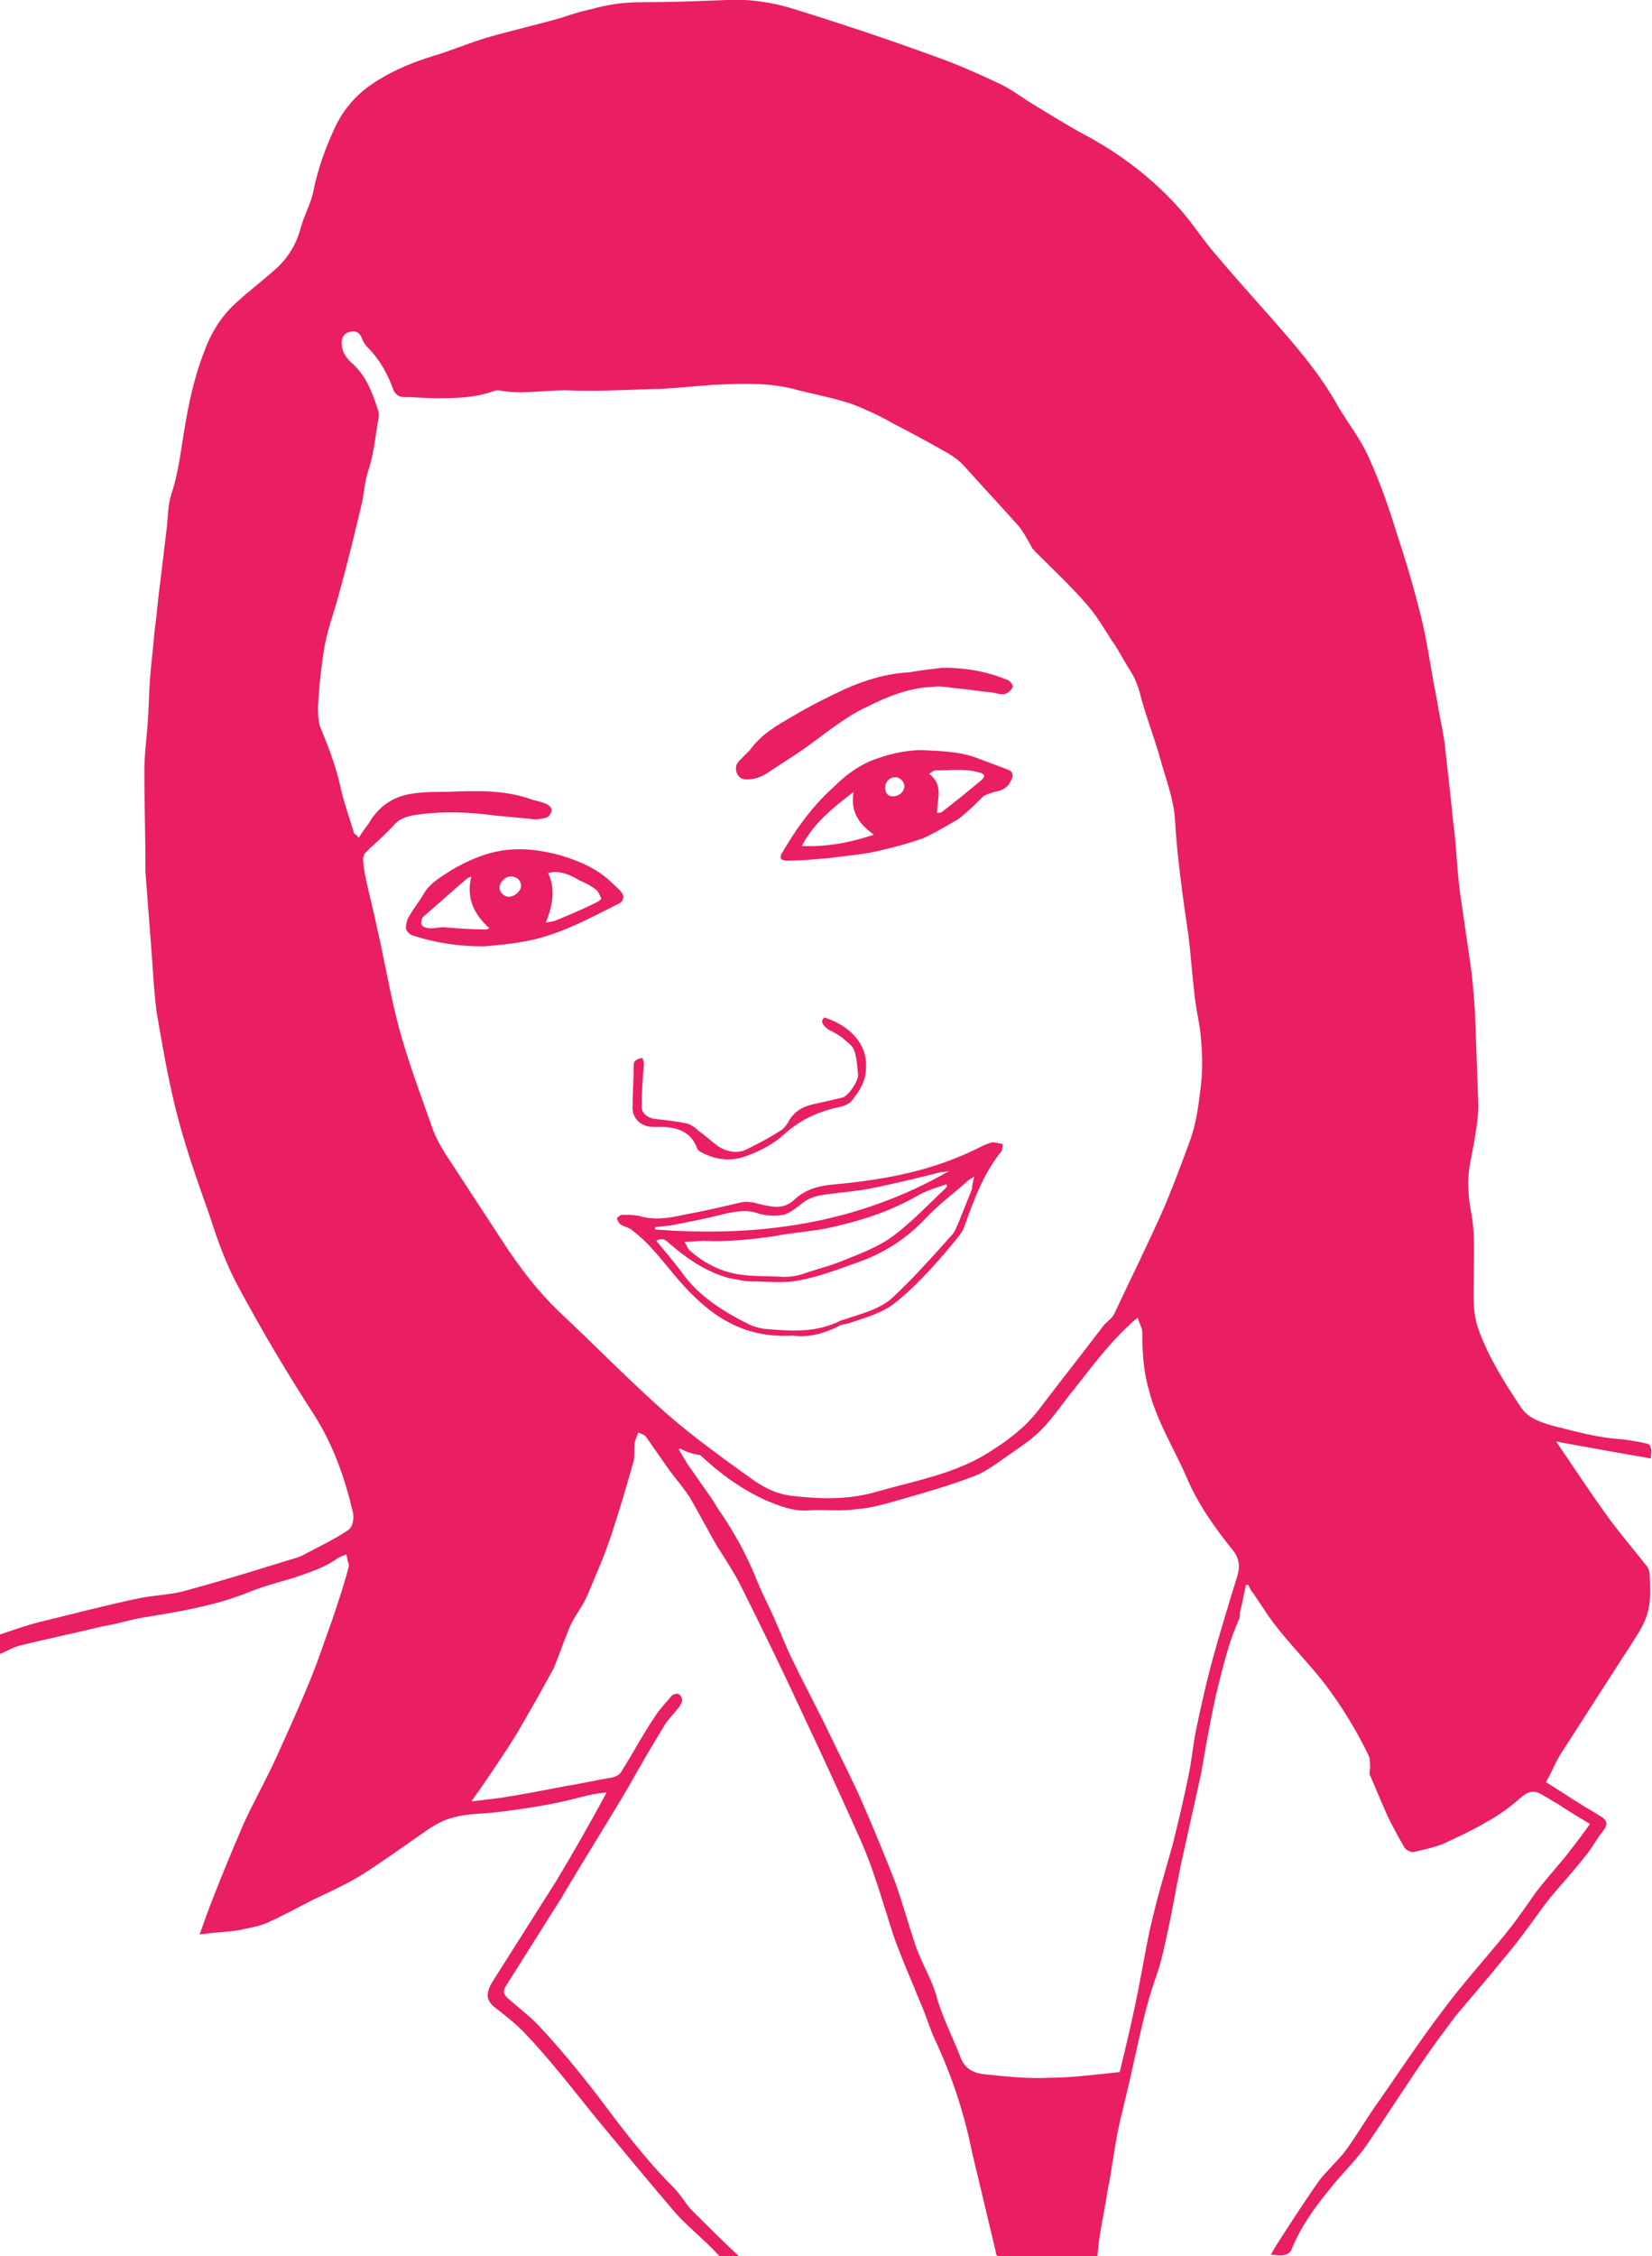 <?xml version="1.0" encoding="utf-8"?>
<!-- Generator: Adobe Illustrator 19.2.1, SVG Export Plug-In . SVG Version: 6.00 Build 0)  -->
<svg version="1.1" id="Layer_1" xmlns="http://www.w3.org/2000/svg" xmlns:xlink="http://www.w3.org/1999/xlink" x="0px" y="0px"
	 viewBox="0 0 146.5 200" style="enable-background:new 0 0 146.5 200;" xml:space="preserve">
<style type="text/css">
	.st0{fill:#E91E63;}
</style>
<g id="pharm-selena-red">
	<path class="st0" d="M0,144.9c1.2-0.4,2.3-0.8,3.5-1.1c2.9-0.7,5.9-1.5,8.8-2.1c1.4-0.3,2.9-0.3,4.2-0.7c3-0.8,5.9-1.7,8.8-2.6
		c0.6-0.2,1.2-0.3,1.7-0.6c1.3-0.7,2.6-1.3,3.8-2.1c0.5-0.3,0.6-1,0.5-1.6c-0.7-3-1.7-5.9-3.4-8.6c-2.4-3.7-4.6-7.4-6.7-11.3
		c-1.1-2-1.9-4.2-2.6-6.4c-1.1-3.1-2.2-6.2-3-9.4c-0.7-2.8-1.2-5.7-1.7-8.6c-0.2-1.5-0.3-3.1-0.4-4.6c-0.2-2.6-0.4-5.3-0.6-7.9
		c0-0.1,0-0.2,0-0.2c0-2.9-0.1-5.8-0.1-8.7c0-1.5,0.2-2.9,0.3-4.3c0.1-1.3,0.1-2.6,0.2-3.9c0.1-1.4,0.3-2.8,0.4-4.2
		c0.2-1.4,0.3-2.9,0.5-4.3c0.2-1.7,0.4-3.3,0.6-5c0.1-1,0.1-2,0.4-2.9c0.6-1.8,0.8-3.6,1.1-5.4c0.4-2.5,0.9-4.9,1.8-7.2
		c0.6-1.7,1.6-3.3,3-4.5c1.1-1,2.3-1.9,3.4-2.9c1.1-1,1.8-2.2,2.2-3.7c0.3-1.1,0.9-2.1,1.1-3.2c0.4-2,1.1-3.9,2-5.8
		c0.9-1.8,2.2-3.1,3.9-4.1c1.5-0.9,3-1.5,4.6-2c1.7-0.5,3.3-1.2,5-1.7c2.1-0.6,4.3-1.1,6.4-1.7c0.9-0.3,1.8-0.6,2.8-0.8
		c1.4-0.4,2.8-0.6,4.3-0.6c2.6,0,5.1-0.1,7.7-0.2c2-0.1,4,0.2,5.9,0.8c4.2,1.3,8.4,2.7,12.5,4.2c2,0.7,4,1.6,5.9,2.5
		c1,0.5,1.9,1.2,2.9,1.8c1.5,0.9,2.9,1.8,4.4,2.6c3.2,1.7,6.1,3.9,8.5,6.6c1,1.1,1.9,2.5,2.9,3.7c1.6,1.9,3.2,3.7,4.8,5.5
		c2.3,2.6,4.7,5.3,6.4,8.4c0.9,1.5,2,2.9,2.7,4.5c1,2.2,1.8,4.5,2.5,6.8c0.8,2.4,1.5,4.8,2.1,7.2c0.6,2.4,0.9,4.9,1.4,7.3
		c0.2,1.3,0.5,2.6,0.7,3.9c0.2,1.8,0.4,3.6,0.6,5.4c0.1,1.3,0.3,2.5,0.4,3.8c0.1,1.4,0.2,2.9,0.4,4.3c0.3,2.1,0.6,4.1,0.9,6.2
		c0.2,1.4,0.3,2.8,0.4,4.2c0.1,2.7,0.2,5.5,0.3,8.3c0,1.1-0.2,2.2-0.4,3.4c-0.2,1.1-0.5,2.3-0.5,3.4c0,1,0.1,1.9,0.3,2.9
		c0.3,1.7,0.2,3.4,0.2,5.1c0,1.8-0.2,3.5,0.5,5.3c0.9,2.4,2.3,4.6,3.7,6.7c0.7,1,1.8,1.3,2.8,1.6c2,0.5,4.1,1.1,6.2,1.2
		c0.7,0.1,1.4,0.2,2.2,0.4c0.1,0,0.3,0.2,0.3,0.4c0.1,0.2,0,0.5,0,0.9c-2.9-0.5-5.7-1-8.4-1.5c1.5,2.2,3,4.5,4.6,6.7
		c1.1,1.5,2.3,2.9,3.4,4.3c0.2,0.2,0.3,0.6,0.3,0.9c0.2,3.6-0.3,4-2.5,7.4c-1.8,2.8-3.6,5.6-5.4,8.4c-0.5,0.8-0.8,1.6-1.3,2.5
		c1,0.6,2,1.3,3,1.9c0.6,0.4,1.2,0.7,1.8,1.1c0.7,0.4,0.7,0.8,0.2,1.4c-0.5,0.6-0.9,1.4-1.4,2c-1,1.3-2.1,2.5-3.2,3.8
		c-1.1,1.4-2.1,2.9-3.3,4.4c-1.7,2.1-3.4,4.1-5.1,6.1c-0.9,1.2-1.8,2.4-2.7,3.7c-1.8,2.6-3.5,5.3-5.3,7.9c-1,1.4-2.2,2.5-3.2,3.8
		c-1.4,1.7-2.6,3.4-3.4,5.4c-0.1,0.2-0.4,0.4-0.6,0.4c-0.3,0.1-0.7,0-1.2,0c0.3-0.6,0.6-1,0.9-1.5c1.1-1.7,2.2-3.4,3.4-5.1
		c0.7-0.9,1.6-1.7,2.3-2.6c1.1-1.5,2-3.1,3.1-4.6c1.8-2.6,3.6-5.3,5.5-7.8c1.7-2.3,3.6-4.4,5.4-6.6c1-1.2,1.9-2.5,2.8-3.8
		c0.9-1.2,1.9-2.3,2.8-3.4c0.7-0.9,1.4-1.8,2.1-2.8c-1-0.6-2-1.2-2.9-1.8c-0.4-0.2-0.8-0.5-1.2-0.7c-0.9-0.6-1.4-0.4-2.2,0.3
		c-0.9,0.8-1.9,1.5-3,2.1c-1.2,0.7-2.5,1.3-3.8,1.9c-0.8,0.3-1.7,0.5-2.6,0.7c-0.2,0-0.7-0.2-0.8-0.5c-0.7-1.2-1.3-2.3-1.8-3.5
		c-0.4-0.9-0.8-1.9-1.2-2.8c-0.1-0.2,0-0.5,0-0.7c0-0.3,0-0.7-0.1-1c-1.1-2.3-2.4-4.4-3.9-6.4c-1.4-1.8-3-3.4-4.4-5.2
		c-0.7-0.9-1.3-1.9-2-2.9c-0.2-0.2-0.3-0.5-0.4-0.7c-0.1,0-0.1,0-0.2,0c-0.2,0.8-0.3,1.5-0.5,2.3c-0.1,0.2,0,0.5-0.1,0.7
		c-1,2.2-1.5,4.5-2.1,6.9c-0.5,2.3-0.9,4.6-1.3,6.9c-0.6,2.7-1.2,5.4-1.8,8.1c-0.4,1.9-0.7,3.8-1.1,5.6c-0.3,1.4-0.6,2.9-1.1,4.3
		c-0.9,2.5-1.4,5.1-2,7.7c-0.4,1.9-0.9,3.8-1.3,5.6c-0.4,1.9-0.6,3.8-1,5.7c-0.2,1.4-0.5,2.7-0.7,4.1c-0.1,0.5-0.1,1.1-0.2,1.7
		c-1.3,0-2.5,0-3.8,0c-1.5,0-3.1,0-4.6,0c-0.4,0-0.6-0.1-0.6-0.5c-0.7-2.9-1.4-5.9-2.1-8.8c-0.7-3.5-1.8-6.8-3.3-10
		c-0.5-1.1-0.8-2.2-1.3-3.3c-0.8-2-1.7-4-2.4-6c-0.9-2.8-1.7-5.7-2.9-8.4c-1.6-3.6-3.3-7.3-5-10.9c-1.8-3.9-3.7-7.8-5.6-11.6
		c-0.6-1.2-1.4-2.4-2.1-3.5c-0.8-1.4-1.6-2.9-2.4-4.3c-0.5-0.8-1.2-1.6-1.8-2.4c-0.7-1-1.4-2-2.1-3c-0.1-0.2-0.5-0.3-0.7-0.4
		c-0.1,0.3-0.2,0.5-0.3,0.8c-0.1,0.6,0,1.1-0.1,1.7c-0.6,2.1-1.2,4.2-1.9,6.3c-0.6,1.9-1.4,3.7-2.2,5.6c-0.4,1-1.2,1.9-1.6,2.9
		c-0.5,1.2-0.9,2.4-1.4,3.6c-1.1,2-2.2,4-3.4,6c-0.8,1.3-1.7,2.6-2.5,3.8c-0.4,0.6-0.9,1.3-1.4,2c0.9-0.1,1.7-0.2,2.5-0.3
		c2-0.3,4-0.7,6.1-1.1c1.3-0.2,2.5-0.5,3.8-0.7c0.5-0.1,0.8-0.3,1-0.7c1-1.6,1.9-3.3,3-4.9c0.4-0.6,0.9-1.1,1.4-1.7
		c0.1-0.1,0.5-0.2,0.6-0.1c0.2,0.1,0.3,0.4,0.3,0.6c-0.1,0.3-0.3,0.6-0.5,0.8c-0.4,0.5-0.8,0.9-1.1,1.4c-1.1,1.8-2.1,3.5-3.1,5.3
		c-2,3.4-4.1,6.7-6.1,10.1c-1.6,2.5-3.2,5.1-4.8,7.6c-0.4,0.6-0.2,0.9,0.3,1.3c0.8,0.7,1.6,1.3,2.4,2.1c1.9,2,3.7,4.2,5.4,6.4
		c2.1,2.8,4.2,5.6,6.7,8.1c0.6,0.6,1,1.3,1.5,1.9c1.4,1.4,2.8,2.8,4.3,4.2c0.1,0.1,0.2,0.2,0.3,0.4c-0.8,0.1-1.5,0.2-2.2-0.6
		c-1.1-1.2-2.5-2.3-3.6-3.5c-2.4-2.8-4.8-5.7-7.2-8.6c-2.1-2.6-4.1-5.2-6.4-7.6c-0.8-0.8-1.7-1.5-2.6-2.2c-0.7-0.6-0.7-1.2-0.2-2.1
		c1.9-3,3.8-6,5.7-9c1.5-2.5,3-5.1,4.5-7.9c-0.8,0.1-1.5,0.2-2.2,0.4c-2.6,0.7-5.3,1.1-7.9,1.4c-1.1,0.1-2.3,0.1-3.4,0.4
		c-0.9,0.2-1.8,0.7-2.5,1.2c-1.9,1.3-3.8,2.7-5.7,3.9c-1.3,0.8-2.8,1.5-4.3,2.2c-1.4,0.7-2.8,1.5-4.2,2.1c-0.7,0.3-1.5,0.4-2.3,0.6
		c-1.2,0.2-2.3,0.2-3.6,0.4c0.4-1.1,0.7-2,1.1-3c0.9-2.3,1.8-4.5,2.8-6.8c0.9-2,2-3.9,2.9-5.9c1-2.2,2-4.4,2.9-6.6
		c0.8-1.9,1.4-3.8,2.1-5.7c0.5-1.5,1-3,1.4-4.5c0-0.1,0.1-0.2,0-0.4c-0.1-0.3-0.1-0.5-0.2-0.8c-0.2,0.1-0.5,0.2-0.7,0.3
		c-1.2,0.9-2.6,1.3-4,1.8c-1.4,0.4-2.9,0.8-4.3,1.4c-2.9,1.1-5.9,1.6-9,2.1c-1.2,0.2-2.4,0.6-3.7,0.8c-2.4,0.6-4.9,1.1-7.3,1.7
		c-0.7,0.2-1.3,0.6-1.9,0.8C0,145.8,0,145.4,0,144.9z M31.8,74.3c0.3-0.5,0.6-0.9,0.9-1.3c0.8-1.4,2-2.3,3.6-2.6
		c1.1-0.2,2.2-0.2,3.3-0.2c2.6-0.1,5.2-0.2,7.6,0.7c0.4,0.1,0.9,0.2,1.3,0.4c0.2,0.1,0.5,0.4,0.4,0.6c0,0.2-0.3,0.6-0.5,0.6
		c-0.4,0.1-0.9,0.2-1.3,0.1c-1.1-0.1-2.1-0.2-3.2-0.3c-2.2-0.3-4.5-0.4-6.7-0.1c-0.9,0.1-1.8,0.3-2.4,1.1c-0.2,0.2-0.4,0.4-0.6,0.6
		c-0.6,0.6-1.2,1.1-1.8,1.7c-0.1,0.1-0.2,0.4-0.2,0.5c0,0.5,0.1,1.1,0.2,1.6c0.3,1.5,0.7,2.9,1,4.4c0.7,3,1.2,6.1,2,9.1
		c0.8,2.9,1.8,5.6,2.8,8.4c0.3,1,0.8,1.9,1.3,2.7c1.7,2.6,3.4,5.2,5.1,7.8c1.5,2.3,3.1,4.4,5.1,6.3c3.2,3,6.2,6.1,9.5,9
		c2.3,2,4.8,3.8,7.3,5.6c1.1,0.8,2.2,1.4,3.6,1.6c2.6,0.3,5.2,0.4,7.8-0.4c3.2-0.9,6.5-1.5,9.4-3.2c1.8-1.1,3.5-2.3,4.8-4
		c1.9-2.5,3.8-4.9,5.7-7.4c0.3-0.4,0.8-0.7,1-1.1c1.5-3.2,3.1-6.4,4.5-9.6c0.8-1.9,1.5-3.8,2.2-5.7c0.6-1.6,0.8-3.3,1-5
		c0.2-1.7,0.1-3.4-0.1-5.1c-0.2-1.1-0.4-2.1-0.5-3.2c-0.2-1.6-0.3-3.3-0.5-4.9c-0.5-3.4-1-6.9-1.2-10.3c-0.1-1.8-0.8-3.6-1.3-5.4
		c-0.5-1.8-1.2-3.6-1.7-5.4c-0.2-0.9-0.5-1.7-1-2.5c-0.6-0.9-1-1.8-1.6-2.6c-0.7-1.1-1.4-2.3-2.3-3.3c-1.4-1.6-3-3.1-4.5-4.6
		c-0.1-0.1-0.1-0.2-0.2-0.2c-0.4-0.7-0.8-1.5-1.3-2.1c-1.6-1.8-3.3-3.6-4.9-5.4c-0.4-0.4-0.8-0.7-1.3-1c-1.6-0.9-3.2-1.8-4.8-2.6
		c-1.2-0.7-2.5-1.3-3.8-1.8c-1.5-0.5-3.1-0.8-4.7-1.2c-2.4-0.7-4.8-0.6-7.2-0.5c-2,0.1-4.1,0.4-6.1,0.4c-2.5,0.1-5,0.2-7.4,0.1
		c-2,0-3.9,0.4-5.9,0c-0.1,0-0.3,0-0.5,0.1c-1.7,0.6-3.4,0.6-5.1,0.6c-0.9,0-1.9-0.1-2.8-0.1c-0.4,0-0.7-0.2-0.9-0.6
		c-0.5-1.4-1.2-2.7-2.3-3.8c-0.2-0.2-0.4-0.5-0.5-0.8c-0.2-0.5-0.5-0.7-1-0.6c-0.5,0.1-0.8,0.4-0.8,1c0,0.7,0.3,1.2,0.8,1.7
		c1.3,1.1,1.9,2.6,2.4,4.2c0.1,0.2,0.1,0.4,0.1,0.6c-0.3,1.6-0.4,3.1-0.9,4.7c-0.4,1.1-0.4,2.3-0.7,3.4c-0.6,2.5-1.2,5-1.9,7.5
		c-0.4,1.6-1,3.1-1.3,4.7c-0.3,1.8-0.5,3.6-0.6,5.4c0,0.7,0,1.5,0.3,2.1c0.7,1.7,1.3,3.3,1.7,5.1c0.3,1.4,0.8,2.7,1.2,4.1
		C31.6,74,31.7,74.1,31.8,74.3z M60.3,128.4c0,0-0.1,0.1-0.1,0.1c0.2,0.4,0.5,0.8,0.7,1.2c0.7,1,1.4,2,2.1,3
		c0.3,0.4,0.5,0.8,0.7,1.1c1.4,2,2.6,4.2,3.5,6.5c0.5,1.2,1.1,2.3,1.6,3.5c0.5,1.1,0.9,2.2,1.4,3.2c1.1,2.3,2.3,4.5,3.4,6.8
		c1,2.1,2.1,4.2,3,6.3c1,2.3,1.9,4.5,2.8,6.8c0.6,1.7,1.1,3.5,1.7,5.3c0.5,1.6,1.4,3,1.9,4.6c0.5,1.9,1.4,3.6,2.1,5.4
		c0.4,1.2,1.2,1.6,2.3,1.7c1.9,0.2,3.8,0.4,5.7,0.3c2,0,4.1-0.3,6.2-0.5c0.6-2.5,1.2-5,1.7-7.6c0.4-2,0.7-4,1.2-6
		c0.5-2.2,1.2-4.4,1.8-6.6c0.5-2,1-4.1,1.4-6.1c0.3-1.4,0.4-2.8,0.7-4.2c0.4-1.9,0.8-3.7,1.3-5.6c0.7-2.6,1.5-5.2,2.3-7.8
		c0.3-0.9,0.2-1.7-0.4-2.4c-1.6-2-3.1-4.1-4.1-6.5c-1.1-2.5-2.6-4.9-3.3-7.6c-0.5-1.7-0.6-3.4-0.6-5.2c0-0.4-0.3-0.8-0.4-1.3
		c-0.2,0.2-0.5,0.4-0.7,0.6c-0.1,0.1-0.1,0.2-0.2,0.2c-1.8,1.7-3.2,3.6-4.7,5.5c-1,1.2-1.9,2.6-3,3.7c-0.9,0.9-2,1.6-3,2.3
		c-1,0.7-1.9,1.4-3,1.8c-2.1,0.8-4.2,1.4-6.3,2c-1.4,0.4-2.7,0.8-4.1,0.9c-1.4,0.2-2.8,0-4.2,0.1c-1.4,0.1-2.6-0.4-3.8-0.9
		c-2.2-1-4.1-2.4-5.8-4C61.4,128.9,60.8,128.7,60.3,128.4z"/>
	<path class="st0" d="M70.3,118.4c-4.5,0.3-7.5-1.9-10.1-4.9c-1.3-1.5-2.5-3.2-4.1-4.4c-0.2-0.2-0.5-0.3-0.8-0.4
		c-0.1-0.1-0.3-0.1-0.4-0.3c-0.1-0.1-0.2-0.4-0.2-0.4c0.1-0.1,0.3-0.3,0.5-0.3c0.5,0,1,0,1.5,0.1c1.3,0.4,2.6,0.2,3.9-0.1
		c1.7-0.3,3.4-0.7,5.1-1.1c0.9-0.2,1.6,0.2,2.4,0.3c0.9,0.2,1.7,0.1,2.4-0.6c1-0.9,2.2-1.2,3.5-1.3c4.4-0.4,8.7-1.2,12.7-3.2
		c0.4-0.2,0.8-0.4,1.2-0.5c0.3-0.1,0.6,0.1,1,0.1c0,0.3,0,0.6-0.2,0.8c-1.5,1.9-2.3,4.1-3.1,6.3c-0.1,0.4-0.3,0.7-0.5,1
		c-1.7,2.1-3.5,4.2-5.6,5.9c-1.2,1-2.7,1.4-4.2,1.9c-0.3,0.1-0.6,0.1-0.8,0.2C73,118.3,71.5,118.6,70.3,118.4z M86.4,104.3
		c-0.3,0.2-0.5,0.3-0.6,0.4c-1.2,1.1-2.6,2.1-3.7,3.3c-1.7,1.8-3.7,3.1-6,3.9c-1.7,0.6-3.5,1.3-5.2,1.6c-1.4,0.3-2.9,0.1-4.3,0.1
		c-0.7,0-1.3-0.2-2-0.3c-2.1-0.6-3.8-1.8-5.4-3.2c-0.3-0.3-0.6-0.3-1-0.1c0.8,1,1.7,2,2.4,3c1.5,2,3.6,3.3,5.8,4.4
		c0.4,0.2,0.8,0.3,1.3,0.4c2.3,0.2,4.6,0.4,6.8-0.7c0.2-0.1,0.4-0.1,0.6-0.2c1.5-0.5,3.1-0.9,4.2-2c1.8-1.7,3.5-3.6,5.1-5.4
		c0.3-0.3,0.4-0.7,0.6-1.1c0.4-1,0.8-2,1.2-3C86.2,105,86.3,104.8,86.4,104.3z M84,105.1c0,0-0.1-0.1-0.1-0.1
		c-0.9,0.3-1.9,0.6-2.7,1.1c-2.5,1.4-5.1,2.2-7.9,2.8c-1.6,0.3-3.2,0.4-4.7,0.7c-2.1,0.3-4.1,0.5-6.2,0.4c-0.5,0-1,0.1-1.7,0.1
		c0.2,0.3,0.3,0.6,0.4,0.7c1.1,1,2.5,1.8,4,2.1c1.4,0.3,2.9,0.2,4.4,0.3c0.6,0,1.3-0.1,1.8-0.3c1.2-0.4,2.4-0.7,3.6-1.2
		c1.5-0.6,3.1-1.2,4.4-2.2c1.6-1.2,3-2.7,4.5-4.1C84,105.2,84,105.1,84,105.1z M84.2,103.8c-0.3,0.1-0.5,0.1-0.7,0.1
		c-2,0.5-4,1-6,1.4c-1.4,0.3-2.9,0.4-4.3,0.6c-0.8,0.1-1.5,0.3-2.1,0.8c-0.5,0.4-1,0.8-1.6,1c-0.7,0.1-1.5,0.1-2.2-0.1
		c-1-0.4-2-0.2-3,0c-1.5,0.4-3.1,0.7-4.6,1c-0.5,0.1-1.1,0.1-1.6,0.2c0,0.1,0,0.1,0,0.2C67.3,109.7,76,108.5,84.2,103.8z"/>
	<path class="st0" d="M81.8,66.5c1.7,0.1,3.4,0.1,5.1,0.8c0.8,0.3,1.6,0.6,2.4,0.9c0.6,0.2,0.6,0.6,0.3,1.1
		c-0.3,0.6-0.8,0.8-1.4,0.9c-0.3,0.1-0.7,0.2-1,0.4c-0.5,0.5-1,1-1.6,1.5c-0.3,0.3-0.7,0.6-1.1,0.8c-0.9,0.5-1.7,1-2.6,1.4
		c-1.4,0.5-2.9,0.9-4.3,1.2c-1.4,0.3-2.9,0.4-4.3,0.6c0,0,0,0-0.1,0c-1.1,0.1-2.3,0.2-3.4,0.2c-0.5,0-0.7-0.2-0.5-0.6
		c0.6-1,1.2-2,1.9-2.9c0.8-1.1,1.7-2.1,2.7-3c0.9-0.9,1.9-1.7,3.2-2.3C78.6,66.9,80.2,66.5,81.8,66.5z M75.7,70.2
		c-1.8,1.4-3.5,2.7-4.6,4.8c2.2,0.1,4.3-0.3,6.4-1C76.1,73,75.4,71.9,75.7,70.2z M83.1,72.1c0.2-0.1,0.3,0,0.4-0.1
		c1.2-0.9,2.4-1.9,3.6-2.9c0.3-0.3,0.2-0.5-0.2-0.6c-1.3-0.4-2.6-0.2-3.9-0.2c-0.2,0-0.3,0.1-0.6,0.3C83.7,69.6,83.1,70.8,83.1,72.1
		z M79.2,70.6c0.5,0,1-0.4,1-0.9c0-0.4-0.4-0.8-0.8-0.8c-0.5,0-0.9,0.4-0.9,0.9C78.5,70.3,78.7,70.6,79.2,70.6z"/>
	<path class="st0" d="M42.9,83.9c-2.2,0-4.3-0.3-6.4-1c-0.2-0.1-0.5-0.4-0.5-0.6c0-0.4,0.1-0.8,0.3-1.1c0.4-0.7,0.9-1.3,1.3-2
		c0.6-1,1.6-1.5,2.5-2.1c1.2-0.7,2.5-1.3,3.9-1.6c1.9-0.4,3.7-0.2,5.6,0.3c1.7,0.5,3.4,1.2,4.7,2.5c0.3,0.3,0.6,0.5,0.8,0.8
		c0.3,0.3,0.2,0.8-0.2,1c-2.8,1.4-5.5,2.9-8.6,3.4C45.2,83.7,44,83.8,42.9,83.9z M41.8,77.7c-0.2,0.1-0.3,0.1-0.4,0.2
		c-1.3,1.1-2.6,2.3-3.9,3.4c-0.1,0.1-0.2,0.6-0.1,0.7c0.1,0.2,0.5,0.3,0.8,0.3c0.4,0,0.8-0.1,1.1-0.1c1.2,0.1,2.5,0.2,3.7,0.2
		c0.1,0,0.2,0,0.4-0.1C42.1,81.1,41.3,79.7,41.8,77.7z M48.6,77.4c0.7,1.4,0.4,2.9-0.2,4.4c0.4-0.1,0.7-0.1,0.9-0.2
		c1.2-0.5,2.4-1,3.6-1.6c0.2-0.1,0.5-0.3,0.4-0.4c-0.1-0.2-0.2-0.5-0.4-0.7c-0.4-0.3-0.9-0.6-1.4-0.8C50.6,77.6,49.7,77.1,48.6,77.4
		z M45.1,79.5c0.6,0,1.2-0.6,1.1-1.1c-0.1-0.5-0.5-0.7-0.9-0.7c-0.5,0-1,0.5-1,1C44.3,79.1,44.7,79.5,45.1,79.5z"/>
	<path class="st0" d="M83.6,59.2c2.3,0,4.1,0.4,5.8,1.1c0.2,0.1,0.5,0.5,0.4,0.6c-0.1,0.3-0.4,0.5-0.6,0.6c-0.4,0.1-0.8,0-1.1-0.1
		c-1.2-0.1-2.3-0.3-3.5-0.4c-0.7-0.1-1.3-0.2-2-0.1c-2.1,0.1-4,0.9-5.8,1.8c-1.7,0.8-3.2,2-4.7,3.1c-1.3,1-2.7,1.8-4,2.7
		c-0.6,0.4-1.2,0.6-1.9,0.6c-0.5,0-0.8-0.3-0.9-0.7c-0.1-0.4,0-0.7,0.3-1c0.3-0.3,0.6-0.6,0.9-0.9c1-1.4,2.4-2.2,3.8-3
		c1.5-0.9,3.1-1.7,4.6-2.4c1.8-0.8,3.7-1.4,5.8-1.5C81.7,59.4,82.8,59.3,83.6,59.2z"/>
	<path class="st0" d="M73.1,90.2c2.2,0.7,3.8,2.3,3.7,4.4c0,1.2-0.5,2-1.2,2.9c-0.2,0.3-0.6,0.5-1,0.6c-1.9,0.4-3.6,1.1-5.1,2.5
		c-0.9,0.8-2,1.4-3.1,1.8c-1.4,0.6-2.9,0.5-4.3-0.3c-0.2-0.1-0.3-0.3-0.4-0.6c-0.6-1.2-1.6-1.5-2.8-1.6c-0.3,0-0.7,0-1,0
		c-1.1,0-1.9-0.8-1.8-1.9c0-1.2,0.1-2.3,0.1-3.5c0-0.2,0-0.4,0.2-0.5c0.1-0.1,0.4-0.2,0.6-0.2c0,0.2,0.1,0.3,0.1,0.5
		c-0.1,1.3-0.2,2.5-0.2,3.8c0,0.6,0.5,1,1.2,1.1c0.9,0.1,1.9,0.2,2.8,0.4c0.4,0.1,0.8,0.4,1.1,0.7c0.6,0.4,1.2,1,1.8,1.4
		c0.7,0.4,1.6,0.6,2.4,0.2c1-0.5,2-1,2.9-1.6c0.4-0.2,0.7-0.6,0.9-1c0.5-0.8,1.2-1.2,2.1-1.4c0.9-0.2,1.8-0.4,2.6-0.6
		c0.5-0.1,1.4-1.4,1.4-2c-0.1-0.8-0.1-1.6-0.4-2.3c-0.2-0.4-0.7-0.7-1-1c-0.4-0.3-0.8-0.5-1.2-0.7C72.8,90.8,72.8,90.5,73.1,90.2z"
		/>
</g>
</svg>
